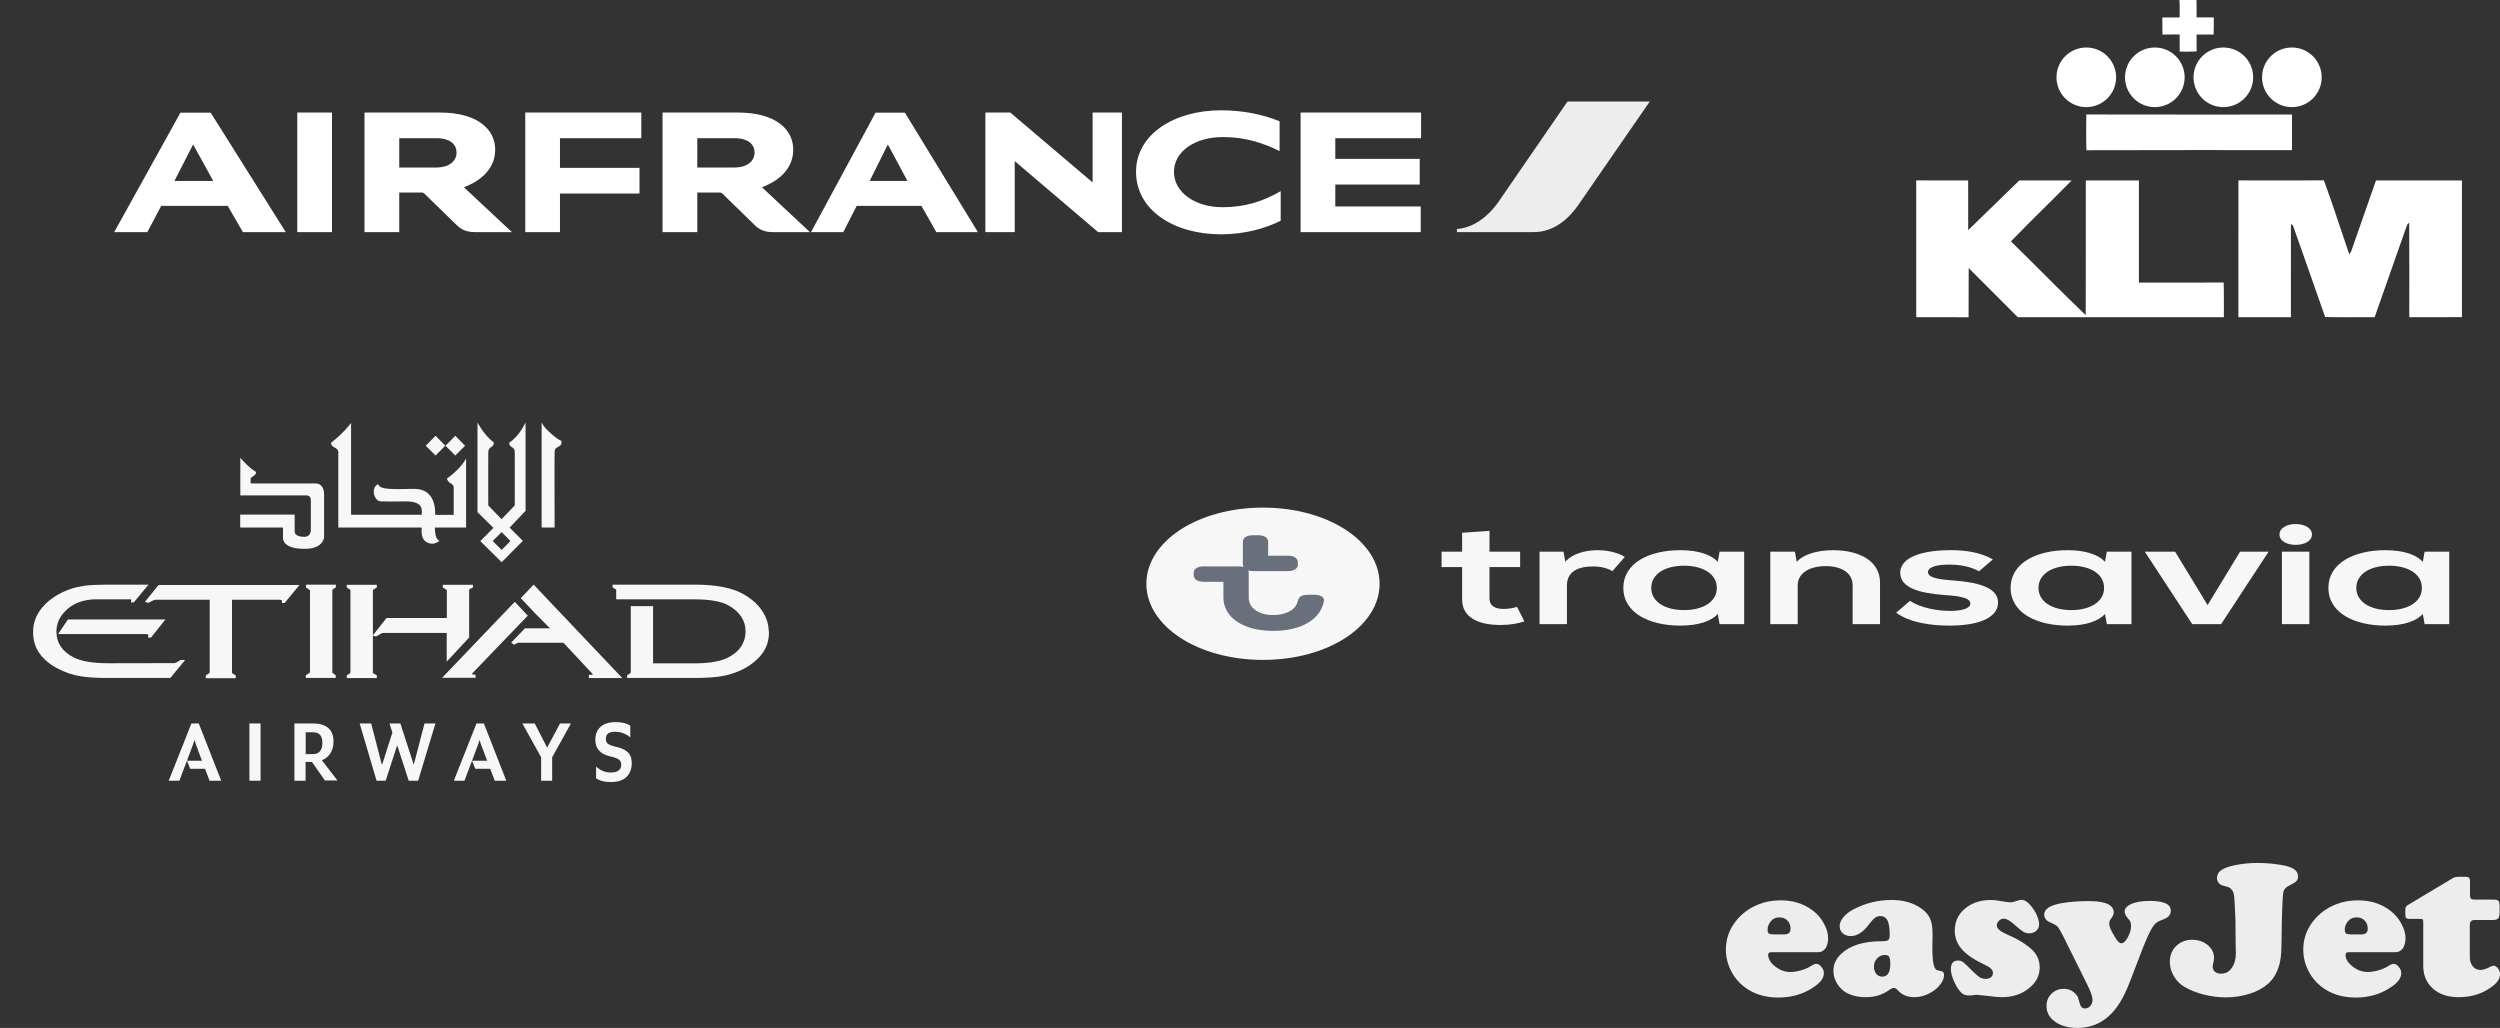 <svg width="197" height="81" viewBox="0 0 197 81" fill="none" xmlns="http://www.w3.org/2000/svg">
<rect x="0" y="0" width="197" height="81" fill="#333333" stroke="none"/>
<path d="M108.712 46.001C108.712 42.659 104.653 40 99.523 40C94.393 40 90.334 42.659 90.334 46.002C90.334 49.344 94.394 52 99.523 52C104.653 52.001 108.711 49.344 108.711 46.002L108.713 46.001H108.712Z" fill="#F7F7F7"/>
<path d="M103.583 46.867H103.066C102.549 46.867 102.329 47.047 102.254 47.395C102.124 48.033 101.35 48.465 100.334 48.465C99.154 48.465 98.399 47.9 98.399 47.082V45.159C98.399 45.082 98.381 45.014 98.353 44.954C98.463 44.987 98.596 45.004 98.748 45.004H101.46C101.978 45.004 102.272 44.811 102.272 44.475V44.319C102.272 43.982 101.978 43.79 101.46 43.79H99.931V42.706C99.931 42.37 99.634 42.177 99.119 42.177H98.748C98.233 42.177 97.937 42.37 97.937 42.706V44.474C97.937 44.55 97.952 44.618 97.984 44.679C97.872 44.647 97.739 44.63 97.587 44.63H94.875C94.358 44.63 94.062 44.823 94.062 45.159V45.316C94.062 45.653 94.358 45.845 94.875 45.845H96.406V47.081C96.406 48.633 97.938 49.715 100.337 49.715C102.57 49.715 104.045 48.788 104.322 47.395C104.395 47.046 104.044 46.867 103.582 46.867L103.583 46.867Z" fill="#69707B"/>
<path d="M121.318 49.181H123.475V46.126C123.475 45.021 124.4 44.636 125.505 44.636C126.147 44.636 126.623 44.76 127.06 45.003L128.037 43.882C127.446 43.529 126.661 43.355 125.892 43.355C124.863 43.355 123.861 43.664 123.347 44.267L123.205 43.472H121.317V49.182L121.318 49.181ZM182.182 42.116C182.182 41.571 181.54 41.294 180.896 41.294C180.267 41.294 179.625 41.569 179.625 42.115C179.625 42.668 180.267 42.935 180.896 42.935C181.538 42.935 182.182 42.668 182.182 42.116ZM117.374 41.831L115.214 41.981V43.472H113.596V44.686H115.214V47.238C115.214 48.611 116.422 49.248 118.233 49.248C119.005 49.248 119.661 49.13 120.122 48.962L119.544 47.823C119.236 47.916 118.851 47.984 118.49 47.984C117.77 47.984 117.372 47.716 117.372 47.172V44.686H119.787V43.472H117.372L117.374 41.831ZM137.443 43.472H135.503L135.361 44.268C134.872 43.74 133.908 43.355 132.406 43.355C130.002 43.355 127.921 44.333 127.921 46.327C127.921 48.32 130.002 49.298 132.406 49.298C133.908 49.298 134.872 48.914 135.362 48.386L135.503 49.182H137.441V43.472L137.443 43.472ZM179.817 43.472V49.181H181.977V43.472L179.817 43.472ZM132.702 48.076C131.225 48.076 130.119 47.433 130.119 46.327C130.119 45.221 131.224 44.577 132.702 44.577C134.18 44.577 135.286 45.22 135.286 46.327C135.286 47.432 134.181 48.076 132.702 48.076ZM167.959 43.472H166.018L165.875 44.268C165.388 43.74 164.427 43.355 162.922 43.355C160.519 43.355 158.438 44.333 158.438 46.327C158.438 48.32 160.519 49.298 162.922 49.298C164.424 49.298 165.388 48.915 165.875 48.387L166.019 49.183H167.959V43.472ZM163.217 48.076C161.74 48.076 160.634 47.433 160.634 46.327C160.634 45.221 161.739 44.577 163.218 44.577C164.697 44.577 165.802 45.22 165.802 46.327C165.802 47.432 164.696 48.076 163.218 48.076L163.217 48.076ZM193.001 43.472H191.06L190.918 44.268C190.431 43.74 189.468 43.355 187.965 43.355C185.561 43.355 183.48 44.333 183.48 46.327C183.48 48.32 185.562 49.298 187.965 49.298C189.467 49.298 190.431 48.915 190.918 48.387L191.06 49.183H193.001V43.472ZM188.259 48.076C186.784 48.076 185.677 47.433 185.677 46.327C185.677 45.221 186.781 44.577 188.261 44.577C189.738 44.577 190.845 45.22 190.845 46.327C190.843 47.432 189.737 48.076 188.261 48.076L188.259 48.076ZM175.026 49.181L178.765 43.472H176.517L173.959 47.682L171.399 43.472H169.01L172.748 49.181H175.026ZM139.499 49.181H141.658V46.118C141.658 45.155 142.608 44.61 143.867 44.61C145.126 44.61 145.987 45.154 145.987 46.117V49.181H148.146V45.909C148.146 44.209 146.525 43.356 144.457 43.356C143.083 43.356 142.067 43.734 141.581 44.269L141.439 43.473H139.499V49.184V49.181ZM153.593 49.298C156.305 49.298 157.448 48.496 157.448 47.483C157.448 46.201 155.598 45.883 154.107 45.758C153.248 45.681 151.924 45.632 151.924 45.079C151.924 44.668 152.669 44.491 153.594 44.491C154.429 44.491 155.265 44.634 155.946 45.019L157.038 44.081C156.076 43.537 154.957 43.352 153.697 43.352C151.822 43.352 149.74 43.769 149.74 45.142C149.74 46.406 151.487 46.741 153.081 46.875C153.991 46.951 155.265 47.008 155.265 47.554C155.265 47.954 154.571 48.139 153.671 48.139C152.655 48.139 151.32 47.898 150.509 47.344L149.418 48.282C150.522 49.08 152.181 49.297 153.594 49.297L153.593 49.298Z" fill="#F7F7F7"/>
<g clip-path="url(#clip0_2111_7739)">
<path d="M143.291 75.033H139.576C139.408 75.033 139.331 75.106 139.331 75.237C139.331 75.558 139.515 75.864 139.883 76.156C140.252 76.448 140.651 76.594 141.081 76.594C141.326 76.594 141.618 76.55 141.925 76.462C142.232 76.375 142.493 76.258 142.693 76.127C142.877 76.01 143.015 75.952 143.122 75.952C143.26 75.952 143.399 76.025 143.521 76.185C143.66 76.346 143.721 76.506 143.721 76.681C143.721 77.046 143.491 77.382 143.015 77.717C142.186 78.315 141.219 78.607 140.129 78.607C139.024 78.607 138.103 78.301 137.351 77.688C136.982 77.382 136.691 77.031 136.46 76.608C136.153 76.039 136 75.456 136 74.828C136 73.997 136.261 73.238 136.798 72.567C137.259 71.983 137.842 71.56 138.563 71.268C139.101 71.049 139.684 70.947 140.298 70.947C141.296 70.947 142.14 71.21 142.846 71.75C143.199 72.012 143.475 72.333 143.69 72.713C143.936 73.136 144.059 73.544 144.059 73.938C144.059 74.259 143.982 74.522 143.844 74.741C143.69 74.93 143.506 75.033 143.291 75.033ZM139.791 73.632H140.59C140.927 73.632 141.096 73.486 141.096 73.194C141.096 72.932 141.019 72.698 140.851 72.538C140.682 72.362 140.482 72.29 140.206 72.29C139.914 72.29 139.684 72.406 139.515 72.625C139.362 72.829 139.285 73.034 139.285 73.252C139.285 73.398 139.316 73.501 139.392 73.573C139.469 73.603 139.592 73.632 139.791 73.632Z" fill="#EDEDED"/>
<path d="M149.062 70.918C149.983 70.918 150.751 71.137 151.38 71.575C151.718 71.808 151.948 72.071 152.086 72.377C152.224 72.683 152.286 73.092 152.286 73.617L152.27 74.726C152.27 75.499 152.332 75.995 152.439 76.229C152.501 76.346 152.547 76.404 152.608 76.433C152.654 76.462 152.777 76.492 152.946 76.521C153.115 76.55 153.191 76.652 153.191 76.842C153.191 77.075 153.084 77.338 152.884 77.586C152.685 77.848 152.424 78.067 152.101 78.242C151.702 78.461 151.288 78.578 150.858 78.578C150.306 78.578 149.876 78.403 149.553 78.038C149.446 77.907 149.339 77.848 149.246 77.848C149.139 77.848 149.001 77.907 148.832 78.038C148.31 78.403 147.711 78.578 147.051 78.578C146.361 78.578 145.808 78.432 145.378 78.155C145.102 77.965 144.887 77.732 144.718 77.425C144.549 77.133 144.473 76.812 144.473 76.492C144.473 75.966 144.688 75.514 145.133 75.12C145.823 74.493 146.852 74.172 148.218 74.172C148.525 74.172 148.709 74.142 148.786 74.084C148.863 74.026 148.909 73.894 148.909 73.69C148.909 73.165 148.847 72.771 148.74 72.537C148.617 72.304 148.433 72.187 148.172 72.187C148.018 72.187 147.88 72.231 147.758 72.319C147.635 72.406 147.481 72.567 147.297 72.815C146.837 73.442 146.345 73.763 145.839 73.763C145.578 73.763 145.378 73.69 145.209 73.544C145.041 73.398 144.964 73.209 144.964 72.975C144.964 72.742 145.071 72.494 145.271 72.26C145.47 72.027 145.747 71.808 146.1 71.633C147.036 71.151 148.018 70.918 149.062 70.918ZM148.525 75.251C148.295 75.251 148.095 75.339 147.926 75.514C147.758 75.689 147.665 75.908 147.665 76.156C147.665 76.389 147.727 76.594 147.85 76.74C147.972 76.885 148.126 76.958 148.325 76.958C148.74 76.958 148.955 76.623 148.955 75.952C148.955 75.674 148.924 75.499 148.863 75.397C148.817 75.31 148.694 75.251 148.525 75.251Z" fill="#EDEDED"/>
<path d="M156.86 70.918C157.121 70.918 157.551 70.977 158.149 71.079C158.272 71.093 158.364 71.108 158.441 71.108C158.533 71.108 158.702 71.064 158.963 70.977C159.086 70.933 159.193 70.904 159.27 70.904C159.515 70.904 159.761 71.049 160.007 71.341C160.206 71.575 160.375 71.837 160.498 72.115C160.621 72.392 160.682 72.64 160.682 72.844C160.682 73.048 160.605 73.209 160.467 73.34C160.314 73.472 160.129 73.544 159.914 73.544C159.73 73.544 159.561 73.501 159.423 73.413C159.285 73.326 159.04 73.136 158.733 72.859C158.395 72.552 158.119 72.392 157.904 72.392C157.75 72.392 157.627 72.45 157.52 72.552C157.412 72.654 157.351 72.771 157.351 72.917C157.351 73.165 157.597 73.384 158.088 73.603C158.978 73.982 159.654 74.391 160.129 74.843C160.528 75.222 160.728 75.689 160.728 76.229C160.728 76.929 160.406 77.498 159.761 77.965C159.208 78.374 158.533 78.578 157.735 78.578C157.535 78.578 157.152 78.549 156.614 78.476C156.108 78.418 155.816 78.388 155.755 78.388C155.693 78.388 155.601 78.403 155.524 78.418C155.371 78.432 155.263 78.447 155.187 78.447C154.941 78.447 154.742 78.388 154.603 78.272C154.389 78.082 154.189 77.79 154.005 77.396C153.821 77.002 153.729 76.652 153.729 76.375C153.729 75.923 153.913 75.689 154.296 75.689C154.45 75.689 154.573 75.733 154.696 75.82C154.818 75.908 155.079 76.156 155.478 76.565C155.693 76.784 155.877 76.929 156.016 77.017C156.154 77.105 156.307 77.134 156.476 77.134C156.645 77.134 156.783 77.09 156.891 77.002C156.998 76.915 157.044 76.798 157.044 76.652C157.044 76.433 156.845 76.229 156.43 76.039C155.586 75.645 154.972 75.237 154.603 74.814C154.235 74.391 154.036 73.909 154.036 73.355C154.036 72.757 154.22 72.246 154.603 71.823C155.156 71.239 155.908 70.918 156.86 70.918Z" fill="#EDEDED"/>
<path d="M168.894 74.609L167.85 77.323C167.589 77.994 167.328 78.549 167.067 78.972C166.807 79.395 166.515 79.76 166.177 80.066C165.502 80.679 164.673 81 163.706 81C162.923 81 162.294 80.81 161.818 80.416C161.449 80.11 161.265 79.731 161.265 79.278C161.265 78.899 161.388 78.578 161.649 78.315C161.91 78.053 162.232 77.921 162.601 77.921C162.984 77.921 163.276 78.038 163.522 78.286C163.629 78.403 163.706 78.49 163.737 78.578C163.767 78.665 163.829 78.855 163.905 79.132C163.967 79.351 164.09 79.468 164.305 79.468C164.473 79.468 164.596 79.395 164.719 79.264C164.842 79.132 164.888 78.957 164.888 78.768C164.888 78.534 164.75 78.14 164.473 77.586L162.57 73.749C162.37 73.355 162.217 73.107 162.125 73.004C162.017 72.902 161.802 72.786 161.465 72.64C161.357 72.596 161.265 72.523 161.189 72.406C161.112 72.29 161.081 72.173 161.081 72.071C161.081 71.633 161.542 71.326 162.478 71.166C163.092 71.064 163.798 71.006 164.596 71.006C165.149 71.006 165.594 71.064 165.916 71.166C166.346 71.312 166.561 71.56 166.561 71.91C166.561 72.041 166.5 72.187 166.377 72.348C166.254 72.508 166.208 72.654 166.208 72.771C166.208 72.888 166.239 73.019 166.285 73.15C166.346 73.282 166.453 73.501 166.638 73.807C166.837 74.157 167.006 74.332 167.16 74.332C167.328 74.332 167.497 74.172 167.666 73.865C167.835 73.559 167.927 73.267 167.927 72.975C167.927 72.742 167.866 72.552 167.728 72.421C167.528 72.202 167.421 71.998 167.421 71.837C167.421 71.589 167.605 71.385 167.958 71.224C168.311 71.079 168.787 70.991 169.385 70.991C170.506 70.991 171.058 71.239 171.058 71.75C171.058 71.939 170.997 72.085 170.89 72.202C170.782 72.319 170.567 72.421 170.276 72.523C170.03 72.611 169.83 72.756 169.677 72.975C169.462 73.282 169.201 73.836 168.894 74.609Z" fill="#EDEDED"/>
<path d="M177.89 68C178.473 68 179.072 68.044 179.686 68.146C180.177 68.219 180.545 68.336 180.76 68.481C180.975 68.627 181.083 68.817 181.083 69.065C181.083 69.226 181.037 69.342 180.96 69.43C180.883 69.517 180.714 69.62 180.453 69.751C180.146 69.897 179.977 70.072 179.931 70.276C179.885 70.48 179.839 71.268 179.809 72.625C179.793 73.953 179.778 74.741 179.762 75.003C179.747 75.266 179.716 75.529 179.67 75.777C179.517 76.506 179.21 77.075 178.749 77.498C178.366 77.834 177.89 78.111 177.291 78.301C176.693 78.49 176.079 78.593 175.419 78.593C174.835 78.593 174.252 78.52 173.669 78.374C173.085 78.228 172.579 78.024 172.149 77.775C171.796 77.571 171.504 77.279 171.305 76.929C171.09 76.579 170.982 76.185 170.982 75.791C170.982 75.295 171.151 74.872 171.474 74.551C171.811 74.23 172.226 74.055 172.717 74.055C173.208 74.055 173.623 74.186 173.96 74.463C174.298 74.741 174.467 75.091 174.467 75.499C174.467 75.602 174.436 75.777 174.375 76.025C174.359 76.069 174.359 76.127 174.359 76.185C174.359 76.346 174.421 76.477 174.544 76.579C174.666 76.681 174.82 76.725 175.019 76.725C175.372 76.725 175.649 76.579 175.864 76.273C176.079 75.966 176.186 75.572 176.186 75.091L176.171 74.405L176.155 72.567C176.109 71.458 176.079 70.801 176.048 70.597C176.017 70.393 175.971 70.232 175.864 70.116C175.787 70.013 175.71 69.955 175.649 69.926C175.587 69.897 175.419 69.853 175.158 69.78C175.035 69.751 174.927 69.692 174.835 69.576C174.743 69.459 174.697 69.342 174.697 69.211C174.697 68.948 174.805 68.73 175.035 68.569C175.265 68.409 175.618 68.277 176.125 68.175C176.708 68.058 177.291 68 177.89 68Z" fill="#EDEDED"/>
<path d="M188.773 75.033H185.074C184.905 75.033 184.828 75.106 184.828 75.237C184.828 75.558 185.012 75.864 185.381 76.156C185.749 76.448 186.148 76.594 186.578 76.594C186.823 76.594 187.115 76.55 187.422 76.462C187.729 76.375 187.99 76.258 188.19 76.127C188.374 76.01 188.512 75.952 188.619 75.952C188.758 75.952 188.896 76.025 189.018 76.185C189.157 76.346 189.218 76.506 189.218 76.681C189.218 77.046 188.988 77.382 188.512 77.717C187.683 78.315 186.716 78.607 185.626 78.607C184.521 78.607 183.6 78.301 182.848 77.688C182.479 77.382 182.188 77.031 181.958 76.608C181.651 76.039 181.497 75.456 181.497 74.828C181.497 73.997 181.758 73.238 182.295 72.567C182.756 71.983 183.339 71.56 184.06 71.268C184.598 71.049 185.181 70.947 185.795 70.947C186.793 70.947 187.637 71.21 188.343 71.75C188.696 72.012 188.972 72.333 189.187 72.713C189.433 73.136 189.556 73.544 189.556 73.938C189.556 74.259 189.479 74.522 189.341 74.741C189.187 74.93 189.003 75.033 188.773 75.033ZM185.273 73.632H186.071C186.409 73.632 186.578 73.486 186.578 73.194C186.578 72.932 186.501 72.698 186.332 72.538C186.163 72.362 185.964 72.29 185.688 72.29C185.396 72.29 185.166 72.406 184.997 72.625C184.843 72.829 184.767 73.034 184.767 73.252C184.767 73.398 184.797 73.501 184.874 73.573C184.951 73.603 185.089 73.632 185.273 73.632Z" fill="#EDEDED"/>
<path d="M194.621 72.888V75.412C194.621 75.718 194.698 75.952 194.851 76.141C195.005 76.331 195.204 76.433 195.45 76.433C195.649 76.433 195.926 76.346 196.263 76.171C196.34 76.127 196.417 76.098 196.493 76.098C196.616 76.098 196.739 76.171 196.847 76.317C196.954 76.462 197 76.623 197 76.783C197 77.09 196.816 77.396 196.463 77.673C195.711 78.272 194.82 78.578 193.746 78.578C192.902 78.578 192.226 78.359 191.72 77.907C191.213 77.454 190.952 76.856 190.952 76.127V72.669C190.952 72.552 190.937 72.479 190.906 72.45C190.875 72.421 190.799 72.406 190.676 72.406H189.893C189.74 72.406 189.647 72.377 189.601 72.333C189.555 72.29 189.54 72.173 189.54 71.998V71.662C189.54 71.516 189.601 71.4 189.724 71.327L193.331 69.167C193.424 69.123 193.531 69.094 193.669 69.094H194.314C194.452 69.094 194.529 69.123 194.575 69.182C194.621 69.24 194.636 69.357 194.636 69.517V70.524C194.636 70.67 194.667 70.772 194.713 70.816C194.759 70.86 194.866 70.889 195.035 70.889H196.493C196.693 70.889 196.816 70.918 196.877 70.991C196.939 71.064 196.969 71.195 196.969 71.429V71.866C196.969 72.1 196.939 72.275 196.862 72.362C196.785 72.45 196.647 72.494 196.463 72.494H195.035C194.882 72.494 194.79 72.523 194.744 72.567C194.652 72.654 194.621 72.742 194.621 72.888Z" fill="#EDEDED"/>
</g>
<path d="M164.411 11.839C164.377 10.9 164.393 9.959 164.403 9.021C169.805 9.037 175.207 9.024 180.609 9.027C180.61 9.962 180.61 10.895 180.609 11.829C175.209 11.835 169.809 11.816 164.411 11.839ZM171.734 0H173.083C173.094 0.458 173.092 0.915 173.09 1.373C173.541 1.372 173.993 1.375 174.444 1.371C174.448 1.82 174.448 2.27 174.434 2.72C173.987 2.72 173.538 2.722 173.091 2.72C173.091 3.162 173.09 3.605 173.094 4.049C172.649 4.077 172.204 4.071 171.759 4.067C171.757 3.617 171.757 3.167 171.755 2.716C171.302 2.722 170.852 2.72 170.401 2.721C170.393 2.272 170.395 1.823 170.393 1.375C170.848 1.373 171.302 1.372 171.756 1.375C171.746 0.916 171.786 0.456 171.734 0ZM182.949 6.092C182.949 6.401 182.888 6.706 182.77 6.991C182.652 7.276 182.479 7.535 182.261 7.753C182.042 7.971 181.783 8.144 181.498 8.262C181.213 8.381 180.908 8.441 180.599 8.441C179.976 8.441 179.378 8.194 178.938 7.753C178.497 7.313 178.249 6.715 178.249 6.092C178.249 5.469 178.497 4.872 178.938 4.431C179.378 3.99 179.976 3.743 180.599 3.743C181.222 3.743 181.82 3.99 182.261 4.431C182.701 4.872 182.949 5.469 182.949 6.092ZM177.549 6.092C177.549 6.401 177.488 6.706 177.37 6.991C177.252 7.276 177.079 7.535 176.861 7.753C176.643 7.971 176.384 8.144 176.099 8.262C175.814 8.381 175.508 8.441 175.2 8.441C174.576 8.441 173.979 8.194 173.538 7.753C173.097 7.313 172.85 6.715 172.85 6.092C172.85 5.469 173.097 4.872 173.538 4.431C173.979 3.99 174.576 3.743 175.2 3.743C175.823 3.743 176.42 3.99 176.861 4.431C177.302 4.872 177.549 5.469 177.549 6.092ZM172.15 6.092C172.15 6.715 171.902 7.313 171.461 7.753C171.021 8.194 170.423 8.441 169.8 8.441C169.177 8.441 168.579 8.194 168.139 7.753C167.698 7.313 167.45 6.715 167.45 6.092C167.45 5.469 167.698 4.872 168.139 4.431C168.579 3.99 169.177 3.743 169.8 3.743C170.423 3.743 171.021 3.99 171.461 4.431C171.902 4.872 172.15 5.469 172.15 6.092ZM166.75 6.092C166.75 6.715 166.503 7.313 166.062 7.753C165.621 8.194 165.024 8.441 164.4 8.441C163.777 8.441 163.18 8.194 162.739 7.753C162.298 7.313 162.051 6.715 162.051 6.092C162.051 5.469 162.298 4.872 162.739 4.431C163.18 3.99 163.777 3.743 164.4 3.743C165.024 3.743 165.621 3.99 166.062 4.431C166.503 4.872 166.75 5.469 166.75 6.092Z" fill="white"/>
<path d="M176.386 14.218C178.632 14.21 180.878 14.233 183.123 14.207C183.832 16.134 184.453 18.094 185.122 20.036C185.178 19.949 185.256 19.875 185.285 19.774C185.925 17.92 186.579 16.071 187.226 14.219C189.484 14.217 191.742 14.215 194 14.22V24.988C192.618 25.005 191.234 24.994 189.852 24.994C189.85 22.515 189.865 20.035 189.845 17.555C189.652 17.663 189.632 17.908 189.55 18.091C188.748 20.394 187.925 22.69 187.122 24.993C185.823 24.993 184.522 25.01 183.223 24.984C182.408 22.629 181.566 20.286 180.744 17.935C180.714 17.803 180.641 17.707 180.525 17.646C180.521 20.095 180.526 22.546 180.524 24.996C179.144 24.996 177.764 24.996 176.385 24.995C176.387 21.404 176.384 17.811 176.386 14.218ZM151 14.218C152.364 14.218 153.727 14.217 155.092 14.219C155.095 15.524 155.09 16.829 155.094 18.135C156.446 16.84 157.768 15.515 159.121 14.22C160.496 14.217 161.87 14.217 163.245 14.22C161.66 15.831 160.032 17.399 158.46 19.021C160.442 20.942 162.356 22.934 164.355 24.834C164.372 21.297 164.357 17.758 164.362 14.219C165.756 14.217 167.151 14.217 168.545 14.219C168.545 16.903 168.543 19.587 168.545 22.271C170.773 22.265 172.999 22.278 175.225 22.263C175.256 23.174 175.23 24.085 175.24 24.995C169.827 24.995 164.412 25 158.999 24.993C157.719 23.697 156.422 22.418 155.135 21.128C155.117 22.419 155.138 23.709 155.124 25C153.75 24.99 152.375 25.001 151 24.994V14.218Z" fill="white"/>
<path d="M123.519 8L118.084 15.9C117.369 16.939 116.208 17.941 114.806 18.047V18.29H120.851C122.455 18.29 123.626 17.241 124.418 16.085L130 8H123.519H123.519Z" fill="#EDEDED"/>
<path d="M23.426 18.29V8.868H26.162V18.29H23.426ZM86.534 18.29L79.959 12.695V18.29H77.648V8.868H79.611L86.098 14.375V8.868H88.409V18.29H86.534ZM100.832 11.907C99.596 11.296 98.203 10.8 96.357 10.8C94.152 10.8 92.508 11.946 92.508 13.539C92.508 15.171 94.181 16.328 96.337 16.328C98.117 16.328 99.527 15.871 100.919 15.064V17.396C99.691 18.008 98.058 18.464 96.221 18.464C92.47 18.464 89.52 16.541 89.52 13.539C89.52 10.586 92.527 8.692 96.211 8.692C97.951 8.692 99.527 9.022 100.832 9.557V11.907ZM41.39 18.29V8.868H50.536V10.888H44.126V13.229H50.392V15.25H44.126V18.291H41.39V18.29ZM102.487 18.29V8.868H111.981V10.888H105.222V12.52H111.875V14.54H105.222V16.27H111.952V18.29H102.487ZM60.041 14.754L63.821 18.291H60.901C60.254 18.291 59.828 18.087 59.49 17.755L56.918 15.249C56.888 15.222 56.853 15.202 56.815 15.189C56.777 15.175 56.736 15.17 56.696 15.172H54.946V18.29H52.21V8.868H58.137C61.211 8.868 62.507 10.257 62.507 11.791C62.507 13.579 60.921 14.432 60.041 14.754ZM57.857 13.2C58.938 13.2 59.461 12.647 59.461 12.025C59.461 11.403 58.997 10.888 57.857 10.888H54.946V13.2H57.857ZM36.555 14.755L40.335 18.29H37.416C36.768 18.29 36.343 18.086 36.005 17.755L33.432 15.249C33.402 15.222 33.367 15.202 33.329 15.188C33.291 15.175 33.251 15.17 33.21 15.172H31.461V18.29H28.724V8.868H34.651C37.725 8.868 39.022 10.257 39.022 11.791C39.022 13.579 37.435 14.433 36.555 14.755ZM34.371 13.2C35.454 13.2 35.976 12.647 35.976 12.025C35.976 11.403 35.512 10.888 34.371 10.888H31.461V13.2H34.371ZM19.142 18.29L17.944 16.221H12.704L11.611 18.29H9L14.221 8.877H16.6L22.518 18.29H19.142ZM13.747 14.258H16.803L15.217 11.383L13.747 14.258ZM73.78 18.29L72.61 16.221H67.507L66.452 18.29H63.909L68.994 8.877H71.305L77.058 18.29H73.78ZM68.531 14.258H71.508L69.962 11.383L68.531 14.258Z" fill="white"/>
<path d="M33.549 35.122L34.322 34.34L35.027 35.055L35.095 35.113L34.322 35.895L33.549 35.122Z" fill="#F7F7F7"/>
<path d="M35.105 35.122L35.877 34.34L36.583 35.055L36.651 35.122L35.877 35.895L35.105 35.122Z" fill="#F7F7F7"/>
<path d="M34.051 42.843C33.838 42.843 33.693 42.765 33.684 42.756C33.384 42.64 33.22 42.311 33.22 41.847C33.22 41.77 33.22 41.722 33.23 41.693V41.567H26.659V35.654C26.659 35.403 26.495 35.335 26.36 35.258C26.244 35.2 26.128 35.132 26.099 34.968C26.099 34.939 26.099 34.929 26.099 34.91V34.871C27.007 34.204 27.664 33.335 27.664 33.335V40.562H33.239V40.282C33.23 40.031 33.21 39.519 31.993 39.509C31.993 39.509 31.423 39.519 30.853 39.519C30.534 39.519 30.215 39.519 30.002 39.509C29.654 39.48 29.461 39.094 29.451 38.746C29.451 38.504 29.548 38.311 29.703 38.205L29.79 38.147L29.838 38.234C29.944 38.446 30.408 38.543 31.278 38.543H31.365C31.713 38.543 32.109 38.533 32.563 38.523C32.582 38.523 32.611 38.523 32.64 38.523C34.119 38.523 34.283 39.809 34.292 40.359V40.456C34.292 40.504 34.292 40.543 34.292 40.572H35.752V38.388C35.752 38.388 35.771 38.224 35.471 38.06C35.268 37.944 35.22 37.712 35.22 37.712C36.399 36.862 36.727 36.127 36.727 36.127V41.567H34.273V41.645C34.273 41.973 34.331 42.398 34.524 42.543L34.631 42.63L34.515 42.698C34.37 42.794 34.206 42.843 34.051 42.843Z" fill="#F7F7F7"/>
<path d="M22.301 42.388V41.567H18.929V40.553H23.219V41.886C23.219 41.886 23.171 42.301 23.982 42.301C24.494 42.301 24.494 41.809 24.494 41.789V39.412C24.494 39.084 24.272 39.035 24.117 39.035C24.088 39.035 24.069 39.035 24.069 39.035H18.938V36.069C18.938 36.069 19.538 36.813 20.137 37.161C20.233 37.219 20.185 37.383 19.885 37.577C19.827 37.615 19.75 37.644 19.75 37.731V38.098H24.881C25.48 38.108 25.538 38.736 25.538 38.929C25.538 38.958 25.538 42.33 25.538 42.33C25.538 42.34 25.49 43.248 24.021 43.248C22.195 43.258 22.301 42.388 22.301 42.388Z" fill="#F7F7F7"/>
<path d="M42.68 41.567V33.296L42.854 33.576C42.854 33.576 42.979 33.789 43.511 34.243C43.82 34.513 43.994 34.62 44.081 34.658C44.168 34.697 44.245 34.726 44.245 34.823V34.91C44.226 35.084 44.1 35.151 43.984 35.209C43.849 35.286 43.714 35.354 43.704 35.605C43.685 35.798 43.704 41.567 43.704 41.567H42.68Z" fill="#F7F7F7"/>
<path d="M37.848 42.64L38.882 41.596L37.626 40.359V33.296C37.626 33.296 38.177 34.34 38.911 34.861V34.939C38.892 35.103 38.795 35.171 38.708 35.229C38.592 35.306 38.486 35.373 38.476 35.634C38.467 35.818 38.476 39.76 38.476 39.828L39.52 40.91L40.563 39.828C40.563 39.828 40.573 35.828 40.563 35.634C40.554 35.373 40.447 35.306 40.331 35.229C40.235 35.171 40.138 35.103 40.129 34.939V34.881C40.95 34.349 41.414 33.286 41.414 33.286V40.253L40.158 41.577L41.201 42.62L39.529 44.302L37.848 42.64ZM39.529 43.336L40.225 42.63L39.529 41.934L38.824 42.63L39.529 43.336Z" fill="#F7F7F7"/>
<path d="M35.201 52.138L36.969 50.234V46.476C36.969 46.447 37.008 46.418 37.008 46.418L37.269 46.292V46.08H34.892V46.292L35.133 46.447C35.201 46.485 35.211 46.514 35.211 46.543V48.698H30.457L29.384 50.061V46.553L29.394 46.485C29.394 46.485 29.413 46.466 29.452 46.447L29.674 46.302L29.694 46.292V46.08H27.326V46.292L27.558 46.447C27.597 46.466 27.606 46.485 27.616 46.485V52.94L27.606 53.027C27.597 53.046 27.577 53.056 27.558 53.066L27.326 53.22V53.433H29.694V53.22L29.442 53.066C29.404 53.046 29.384 53.037 29.384 53.037V50.08L29.636 50.157L29.964 49.964C30.022 49.925 30.08 49.906 30.109 49.896C30.128 49.887 30.167 49.877 30.244 49.877H35.201V52.138Z" fill="#F7F7F7"/>
<path d="M60.449 48.949C60.169 48.07 59.531 47.345 58.555 46.804C57.676 46.311 56.42 46.07 54.729 46.07H48.274V46.282C48.274 46.282 48.545 46.466 48.555 46.466V47.229H54.719C55.966 47.229 56.874 47.394 57.434 47.722C58.314 48.234 58.749 48.901 58.749 49.761C58.749 50.196 58.633 50.582 58.41 50.93C58.188 51.278 57.84 51.568 57.386 51.809C56.787 52.119 55.879 52.273 54.681 52.273H51.463V47.761H49.705V52.94L49.695 53.017C49.685 53.027 49.666 53.046 49.647 53.066L49.434 53.201L49.415 53.211V53.423H54.69C55.705 53.423 56.497 53.365 57.058 53.249C57.821 53.085 58.507 52.814 59.077 52.418C59.667 52.022 60.082 51.568 60.324 51.065C60.507 50.698 60.594 50.283 60.594 49.848C60.575 49.539 60.536 49.239 60.449 48.949Z" fill="#F7F7F7"/>
<path d="M37.259 53.143C37.211 53.133 37.182 53.123 37.163 53.114L41.588 48.514L40.564 47.423L34.834 53.413H37.472V53.162H37.375C37.337 53.153 37.298 53.153 37.259 53.143Z" fill="#F7F7F7"/>
<path d="M41.037 47.133L42.167 48.331L43.337 49.51H41.365L40.283 50.64L40.515 50.804L40.766 50.669C40.795 50.66 40.815 50.65 40.834 50.65C40.853 50.65 40.921 50.65 41.018 50.65H44.4L46.728 53.143C46.728 53.143 46.69 53.181 46.487 53.181H46.4V53.433H49.038L42.051 46.07L41.037 47.133Z" fill="#F7F7F7"/>
<path d="M24.108 46.292L24.34 46.447C24.398 46.485 24.427 46.514 24.427 46.543V52.921L24.408 53.008C24.389 53.027 24.36 53.046 24.34 53.056L24.099 53.211V53.423H26.456V53.211L26.244 53.056C26.215 53.036 26.195 53.017 26.195 53.017C26.186 53.017 26.186 53.017 26.186 53.017V46.543L26.195 46.476L26.253 46.427L26.466 46.282V46.07H24.108V46.292Z" fill="#F7F7F7"/>
<path d="M14.233 52.012L13.924 52.186C13.837 52.234 13.798 52.254 13.789 52.254L8.523 52.264C7.315 52.264 6.406 52.109 5.798 51.8C4.889 51.326 4.445 50.66 4.445 49.742C4.445 49.336 4.561 48.94 4.793 48.582C5.247 47.915 5.904 47.461 6.841 47.287C7.093 47.239 7.334 47.229 7.489 47.229H10.204C10.368 47.22 10.339 47.258 10.349 47.278L10.32 47.471H10.542L11.701 46.07H8.465C7.711 46.07 7.131 46.099 6.725 46.147C6.513 46.176 6.31 46.215 6.107 46.253C5.575 46.379 5.063 46.572 4.571 46.852C3.769 47.316 3.208 47.886 2.88 48.563C2.696 48.949 2.599 49.384 2.609 49.848C2.609 51.036 3.247 51.983 4.503 52.66C5.073 52.969 5.711 53.191 6.406 53.297C6.928 53.384 7.634 53.423 8.523 53.423H13.421L14.591 52.003H14.494L14.233 52.012Z" fill="#F7F7F7"/>
<path d="M11.895 50.244L13.035 48.814H5.353L4.58 49.964H11.508C11.634 49.974 11.682 50.012 11.692 50.032L11.663 50.235H11.895V50.244Z" fill="#F7F7F7"/>
<path d="M11.421 47.423L11.643 47.5L11.672 47.51L12.01 47.345C12.107 47.287 12.194 47.258 12.29 47.258H16.523V52.95L16.503 53.027C16.484 53.046 16.465 53.066 16.455 53.066L16.213 53.23V53.442H18.581V53.23L18.339 53.075L18.281 53.017C18.281 53.008 18.281 52.979 18.281 52.959V47.258H22.05C22.195 47.278 22.214 47.307 22.214 47.316V47.519H22.427L23.596 46.099H12.493L11.421 47.423Z" fill="#F7F7F7"/>
<path d="M13.296 61.52L15.084 57.008H15.663L17.431 61.52H16.514L16.156 60.583H14.987L14.736 59.946H15.915L15.451 58.699L15.325 58.312L15.199 58.699L14.136 61.52H13.296Z" fill="#F7F7F7"/>
<path d="M20.533 57.008H19.653V61.52H20.533V57.008Z" fill="#F7F7F7"/>
<path d="M25.616 61.52L24.582 60.042H24.079V61.52H23.2V57.008H24.65C25.181 57.008 25.587 57.124 25.867 57.366C26.147 57.607 26.283 57.965 26.283 58.438C26.283 58.786 26.205 59.095 26.041 59.346C25.886 59.607 25.654 59.791 25.365 59.907L26.592 61.501H25.616V61.52ZM24.089 59.424H24.659C25.152 59.424 25.403 59.124 25.403 58.535C25.403 58.264 25.345 58.061 25.229 57.916C25.113 57.771 24.92 57.704 24.65 57.704H24.089V59.424Z" fill="#F7F7F7"/>
<path d="M29.674 61.52L28.341 57.008H29.249L30.08 60.226H30.119L30.921 57.733L30.689 57.008H31.549L32.592 60.226H32.612L33.452 57.008H34.312L32.95 61.52H32.206L31.298 58.728L30.389 61.52H29.674Z" fill="#F7F7F7"/>
<path d="M35.761 61.52L37.548 57.008H38.128L39.896 61.52H38.988L38.63 60.583H37.452L37.2 59.946H38.389L37.916 58.699L37.79 58.312L37.664 58.699L36.601 61.52H35.761Z" fill="#F7F7F7"/>
<path d="M42.641 61.52V59.675L41.162 57.008H42.138L43.114 58.912L44.129 57.008H44.989L43.51 59.675V61.52H42.641Z" fill="#F7F7F7"/>
<path d="M48.12 61.627C47.647 61.627 47.26 61.53 46.97 61.327V60.409C47.318 60.718 47.704 60.873 48.139 60.873C48.68 60.873 48.951 60.66 48.951 60.245C48.951 60.081 48.893 59.955 48.787 59.868C48.68 59.781 48.487 59.704 48.217 59.636L48.052 59.597C47.289 59.414 46.912 58.979 46.912 58.303C46.912 57.858 47.047 57.52 47.328 57.269C47.608 57.027 48.004 56.902 48.516 56.902C49.009 56.902 49.395 56.998 49.666 57.191V58.109C49.54 57.993 49.376 57.887 49.163 57.8C48.951 57.704 48.719 57.665 48.477 57.665C48.217 57.665 48.033 57.713 47.917 57.8C47.801 57.887 47.743 58.023 47.743 58.216C47.743 58.38 47.791 58.515 47.888 58.593C47.985 58.679 48.168 58.757 48.439 58.825L48.603 58.863C49.009 58.96 49.308 59.105 49.502 59.308C49.695 59.501 49.782 59.781 49.782 60.139C49.782 60.602 49.637 60.96 49.357 61.23C49.096 61.491 48.68 61.627 48.12 61.627Z" fill="#F7F7F7"/>
<defs>
<clipPath id="clip0_2111_7739">
<rect width="61" height="13" fill="white" transform="translate(136 68)"/>
</clipPath>
</defs>
</svg>
